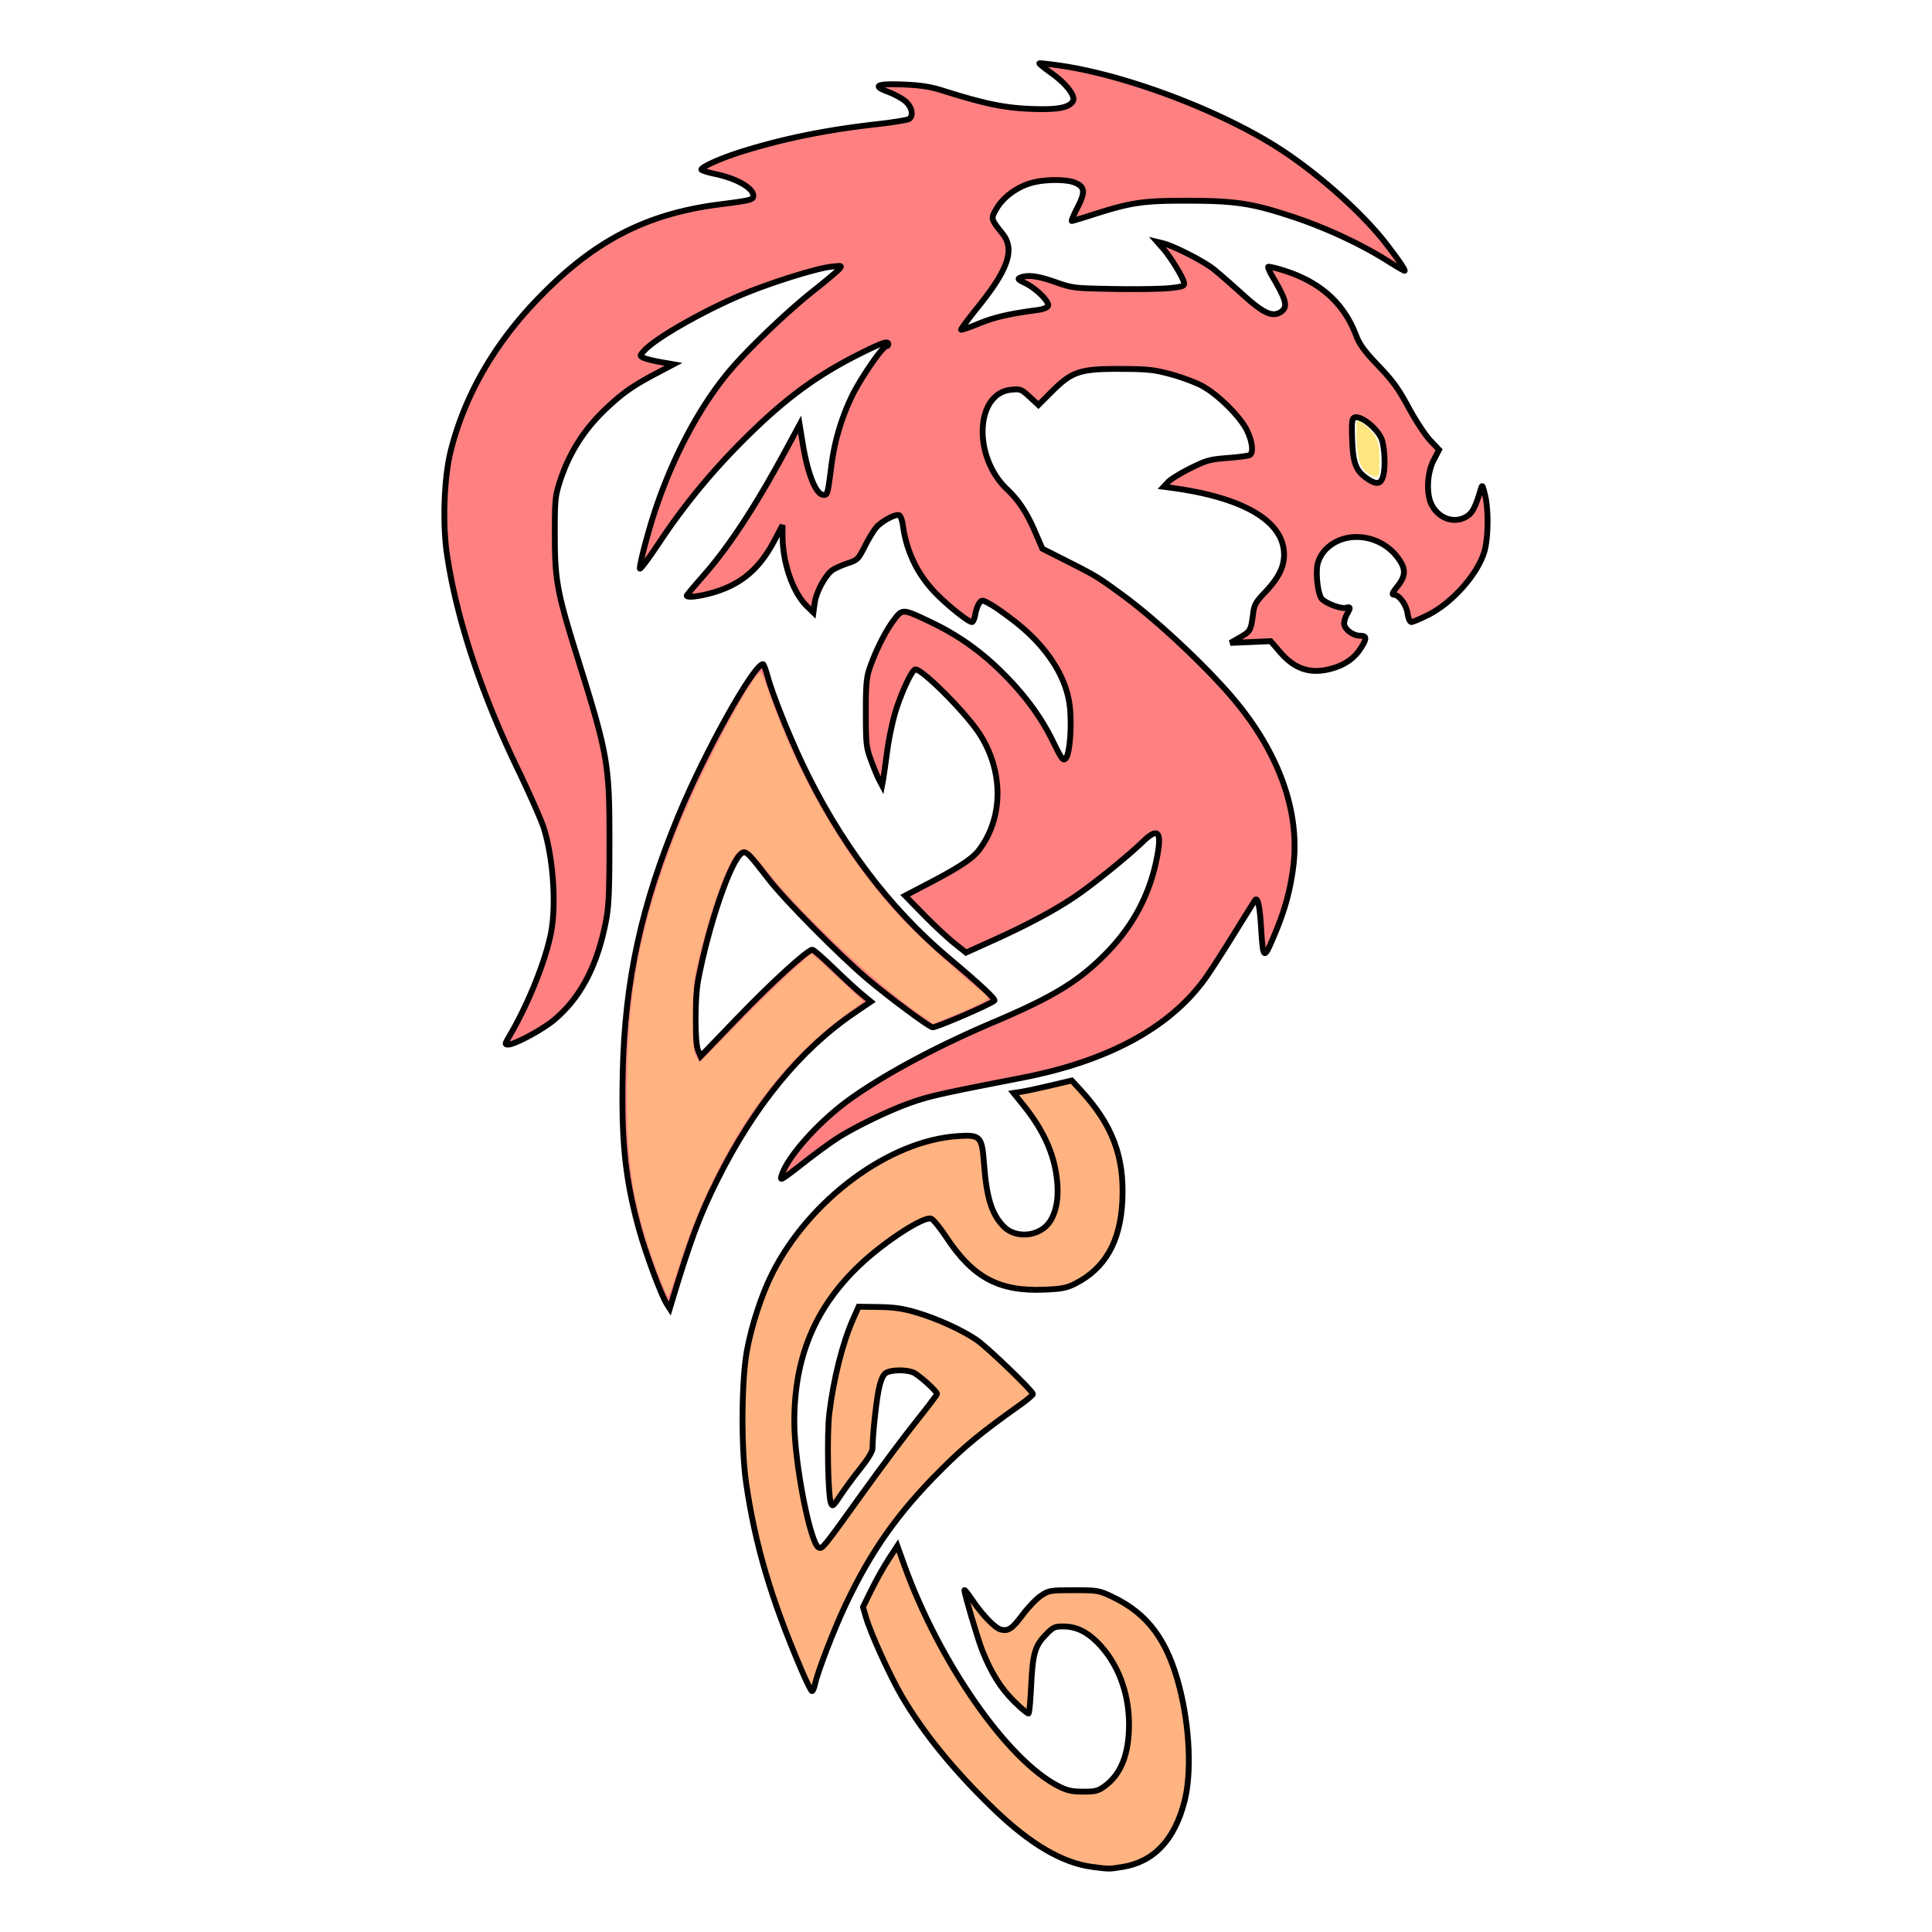 <svg xmlns="http://www.w3.org/2000/svg" viewBox="0 0 256 256"><path d="M103.574 155.748c.76-2.507 5.027-7.248 9.173-10.191 4.67-3.317 11.463-6.948 18.95-10.128 7.737-3.287 11.075-5.306 14.618-8.84 3.766-3.756 6.054-8.022 7.012-13.074.644-3.392.116-3.93-1.922-1.96-1.942 1.878-6.37 5.465-8.793 7.125-2.721 1.864-6.432 3.856-11.142 5.981l-3.466 1.564-1.588-1.269c-.873-.698-2.69-2.395-4.036-3.772l-2.448-2.503 3.226-1.686c3.902-2.04 5.713-3.239 6.544-4.33 3.271-4.292 3.302-10.475.076-15.45-1.854-2.858-7.763-8.754-8.52-8.501-.453.15-1.69 2.758-2.512 5.291-.425 1.307-.963 3.815-1.196 5.573s-.48 3.487-.549 3.843l-.123.648-.397-.755c-.219-.416-.702-1.583-1.073-2.592-.627-1.707-.675-2.148-.682-6.243-.006-3.607.08-4.665.471-5.832.763-2.275 2.089-4.945 3.18-6.403 1.196-1.6 1.18-1.6 4.732.078 3.579 1.692 6.498 3.703 9.283 6.395 3.186 3.08 5.465 6.12 7.111 9.487 1.158 2.368 1.36 2.642 1.696 2.306.524-.524.824-3.967.58-6.665-.354-3.927-2.896-7.984-7.096-11.323-1.223-.973-2.752-2.063-3.397-2.423-1.127-.63-1.185-.636-1.528-.177-.196.263-.433.933-.528 1.49-.094.557-.296 1.013-.448 1.013-.438 0-2.972-1.998-4.608-3.634-2.528-2.529-4.05-5.602-4.528-9.147-.092-.685-.323-1.306-.513-1.379-.462-.177-2.19.729-2.955 1.55-.339.362-1.038 1.495-1.556 2.517-.893 1.765-1.006 1.88-2.269 2.296-.73.241-1.634.638-2.006.882-.947.62-2.2 2.92-2.4 4.404l-.168 1.248-.853-.827c-1.846-1.79-3.212-5.694-3.231-9.239l-.008-1.501-1.025 1.944c-1.968 3.732-4.263 5.745-7.838 6.874-1.848.584-3.822.847-3.822.509 0-.074 1-1.27 2.222-2.657 3.343-3.796 6.858-9.148 10.814-16.463l1.914-3.54.42 2.56c.666 4.06 1.766 6.755 2.758 6.755.527 0 .539-.046 1.064-4.108a29.743 29.743 0 012.715-9.024c1.174-2.4 4.05-6.567 4.53-6.567a.26.26 0 00.261-.26c0-.501-.769-.244-3.804 1.276-5.845 2.926-10.139 6.129-15.636 11.662-4.225 4.252-7.722 8.538-11.018 13.504-1.353 2.039-2.46 3.504-2.46 3.256 0-.666.95-4.338 1.841-7.112 2.336-7.273 5.953-14.16 9.96-18.957 2.407-2.883 7.608-7.865 11.14-10.672 1.712-1.36 3.287-2.684 3.5-2.941.366-.444.311-.46-1.085-.296-1.89.22-7.283 1.878-11.1 3.41-5.113 2.052-11.885 5.849-13.571 7.609-.704.734-.715.783-.24 1.037.274.146 1.29.404 2.257.573l1.758.306-2.324 1.227c-3.049 1.61-4.41 2.566-6.602 4.634-2.98 2.812-4.979 6-6.202 9.897-.553 1.76-.607 2.393-.597 6.989.013 5.941.304 7.482 3.115 16.478 3.918 12.536 4.131 13.77 4.126 23.957-.004 6.648-.088 8.602-.453 10.518-1.145 6.007-3.399 10.29-6.965 13.237-1.512 1.25-5.157 3.202-5.98 3.202-.489 0-.482-.051.14-1.115 2.439-4.16 4.693-9.723 5.475-13.507.764-3.698.367-9.862-.902-14.02-.305-.998-1.876-4.555-3.49-7.906-4.86-10.081-8.083-19.859-9.354-28.382-.616-4.124-.394-10.204.501-13.76 1.807-7.178 5.63-13.91 11.265-19.831 7.477-7.858 14.446-11.53 24.284-12.796 4.243-.545 4.536-.62 4.536-1.152 0-1.031-2.212-2.297-5.054-2.892-.855-.179-1.664-.421-1.796-.538-.303-.268 2.391-1.5 5.237-2.395 5.53-1.741 11.273-2.908 18.073-3.671 2.138-.24 4.033-.554 4.212-.698.568-.46.363-1.51-.443-2.262-.422-.394-1.483-.985-2.357-1.312-2.194-.82-1.523-1.119 2.177-.968 2.165.089 3.444.293 5.094.812 5.454 1.719 8.076 2.266 11.535 2.408 3.566.146 5.12-.126 5.661-.993.416-.667-.82-2.306-2.813-3.727-.938-.67-1.664-1.26-1.614-1.31.05-.05 1.31.086 2.799.304 9.156 1.339 22.07 6.322 29.73 11.473 5.011 3.37 10.44 8.272 13.391 12.094 1.58 2.046 2.483 3.359 2.483 3.61 0 .07-1.02-.518-2.268-1.308-3.454-2.187-8.083-4.349-12.384-5.783-5.512-1.839-7.714-2.18-14.12-2.189-5.885-.008-7.46.22-12.413 1.802-1.513.483-2.827.88-2.92.883-.094.002.24-.796.741-1.774 1.063-2.072.996-2.746-.329-3.3-1.157-.483-4.003-.464-5.798.04-1.88.528-3.695 1.866-4.583 3.38-.79 1.35-.785 1.371.793 3.346 1.649 2.064.766 4.702-3.239 9.673-1.3 1.615-2.318 2.984-2.26 3.042.059.058 1.135-.314 2.393-.827 2.057-.838 3.976-1.28 7.736-1.781.749-.1 1.306-.322 1.396-.555.205-.535-1.563-2.297-3.004-2.995-.983-.476-1.08-.588-.656-.755.987-.386 2.292-.218 4.616.595 2.319.811 2.468.829 7.807.921 2.994.052 6.318 0 7.387-.117 1.742-.19 1.935-.265 1.856-.726-.119-.69-1.746-3.353-2.741-4.488l-.8-.91.778.19c1.448.357 5.436 2.401 6.74 3.455.712.576 2.403 2.055 3.758 3.285 2.767 2.515 3.985 3.083 5.076 2.369.99-.649.797-1.504-1.038-4.623-.403-.683-.677-1.297-.61-1.364.067-.067.927.127 1.91.43 4.944 1.525 8.082 4.314 9.74 8.657.467 1.222 1.099 2.084 2.947 4.018 1.91 1.998 2.668 3.045 4.022 5.557.918 1.702 2.198 3.652 2.845 4.333l1.175 1.238-.71 1.37c-.88 1.699-1.01 4.445-.28 5.9.934 1.857 3.018 2.568 4.636 1.581.77-.47 1.15-1.191 1.85-3.52.23-.764.24-.754.593.648.486 1.933.442 5.742-.088 7.522-.896 3.008-4.26 6.79-7.468 8.396-1.023.512-2.013.93-2.199.93-.201 0-.408-.467-.512-1.16-.178-1.186-1.138-2.468-1.85-2.468-.24 0-.097-.334.42-.976 1.17-1.457 1.245-2.295.328-3.658-2.356-3.503-7.48-4.053-9.988-1.073-.369.438-.749 1.214-.844 1.724-.252 1.343.084 3.994.574 4.537.564.623 2.546 1.358 3.2 1.187.617-.162.639-.027.138.85-.204.357-.375.903-.38 1.213-.012.731 1.15 1.639 2.1 1.639.924 0 .94.37.071 1.708-.815 1.257-1.99 2.095-3.626 2.588-2.874.865-5.032.208-7.052-2.147l-1.223-1.426-5.344.23 1.312-.758c1.36-.785 1.412-.882 1.71-3.176.143-1.104.371-1.51 1.537-2.733 1.834-1.927 2.57-3.39 2.554-5.088-.038-4.342-5.275-7.467-14.69-8.764l-1.258-.173.61-.65c.335-.356 1.66-1.17 2.942-1.806 2.114-1.05 2.578-1.177 4.942-1.36 1.435-.11 2.747-.287 2.916-.392.517-.32.343-1.798-.386-3.283-.906-1.846-3.897-4.795-5.98-5.898-.89-.471-2.757-1.161-4.148-1.534-2.21-.59-3.05-.678-6.675-.69-5.305-.02-6.373.336-9.038 2.997l-1.781 1.778-1.163-1.072c-1.1-1.013-1.231-1.065-2.44-.949-4.752.457-5.124 8.83-.584 13.156 1.59 1.516 2.638 3.106 3.758 5.704l.95 2.203 3.334 1.687c3.79 1.919 3.991 2.041 7.353 4.5 4.446 3.254 11.073 9.464 14.694 13.772 5.97 7.1 8.756 14.89 7.885 22.043-.394 3.238-1.149 5.974-2.563 9.296-1.396 3.28-1.445 3.24-1.742-1.422-.158-2.485-.42-3.67-.739-3.342-.065.068-1.295 2.032-2.735 4.366-1.439 2.333-3.168 5.016-3.841 5.961-4.677 6.561-12.867 11.021-24.327 13.246-10.644 2.067-12.188 2.411-14.657 3.27-2.82.982-7.297 3.131-9.746 4.68-.824.52-2.723 1.9-4.22 3.065-3.448 2.684-3.475 2.7-3.238 1.92zm79.777-93.02c.252-1.37.058-3.929-.36-4.742-.748-1.455-2.742-2.961-3.523-2.661-.327.125-.378.623-.298 2.935.108 3.148.504 4.157 2.039 5.19 1.308.883 1.882.689 2.142-.722z" fill="#ff8080" stroke="#000" stroke-linecap="square" stroke-width=".773"/><path d="M181.45 62.852c-1.154-.627-1.576-1.761-1.697-4.567-.06-1.384-.016-2.517.098-2.517.51 0 1.938 1.237 2.421 2.096.42.749.53 1.403.53 3.168 0 2.405-.078 2.51-1.352 1.82z" fill="#ffe680"/><g stroke="#000" stroke-linecap="square" stroke-width=".2"><path d="M106.202 221.292c-4.047-9.486-6.144-16.576-7.34-24.819-.674-4.644-.62-13.502.107-17.496.607-3.332 1.958-7.455 3.349-10.218 4.927-9.792 15.468-17.608 24.569-18.218 3.028-.203 3.228.008 3.505 3.693.336 4.45.99 6.572 2.538 8.223 1.655 1.766 4.957 1.406 6.247-.68.88-1.425 1.162-3.407.833-5.856-.448-3.326-1.855-6.33-4.491-9.59l-1.218-1.506 1.088-.17c.599-.093 2.333-.465 3.853-.826l2.765-.657 1.123 1.216c4.277 4.63 5.875 8.849 5.587 14.747-.263 5.38-2.274 8.925-6.204 10.933-1.162.594-1.785.719-4.097.818-6.05.26-9.495-1.586-13.056-6.995-.817-1.24-1.713-2.328-1.99-2.416-1-.317-6.153 3.027-9.4 6.1-5.968 5.649-8.732 12.263-8.72 20.862.007 5.367 2.123 16.2 3.249 16.631.48.185.577.064 5.734-7.123 2.385-3.324 5.595-7.623 7.134-9.55 1.539-1.93 2.798-3.588 2.798-3.686 0-.368-2.49-2.603-3.192-2.867-.898-.336-2.524-.354-3.36-.034-.476.18-.727.6-1.053 1.76-.363 1.295-.92 6.214-.949 8.37-.005.396-.616 1.406-1.569 2.592-.858 1.07-2.048 2.678-2.643 3.574-1.008 1.517-1.098 1.589-1.307 1.037-.389-1.03-.53-9.22-.203-11.868.568-4.609 1.757-9.33 3.133-12.438l.748-1.689 2.67.039c2.056.03 3.207.197 5.002.73 2.732.81 5.94 2.266 7.923 3.597 1.428.957 7.5 6.8 7.5 7.215 0 .124-.775.777-1.724 1.45-5.151 3.658-7.299 5.427-10.595 8.729-5.55 5.56-9.064 10.527-12.41 17.545-1.591 3.336-3.792 9.039-4.163 10.786-.098.464-.27.843-.38.843-.111 0-.737-1.254-1.39-2.787z" fill="#ffb380" stroke-width=".773"/><path d="M88.337 172.755c-.741-1.165-2.806-6.737-3.683-9.938-1.826-6.665-2.339-11.612-2.141-20.642.268-12.242 2.449-22.248 7.478-34.317C93.503 99.43 99.901 88 101.104 88c.097 0 .386.788.644 1.75.566 2.117 2.699 7.481 4.473 11.25 4.929 10.472 11.55 19.287 19.5 25.961 4.132 3.468 6.247 5.44 6.04 5.632-.541.499-7.89 3.66-8.217 3.535-.772-.296-5.785-4.026-8.553-6.364-3.738-3.158-10.969-10.455-13.116-13.236-2.73-3.538-3.01-3.814-3.549-3.504-1.446.831-4.367 9.285-5.817 16.838-.456 2.37-.461 8.29-.009 9.328l.338.775 4.841-5.028c4.59-4.767 9.33-9.093 9.966-9.093.16 0 1.406 1.083 2.769 2.406 1.362 1.323 3.041 2.87 3.73 3.438l1.253 1.032-2.177 1.478c-7.161 4.865-13.266 12.306-18.178 22.155-2.36 4.734-3.564 7.969-6.102 16.401l-.194.643z" fill="#ff8080" stroke-width=".773"/><path d="M144.746 247.377c-3.971-.519-8.246-3.032-13.073-7.685-5.214-5.027-9.254-9.974-12.12-14.842-1.583-2.685-4.186-8.4-4.812-10.563l-.391-1.35 1.121-2.279c.617-1.253 1.64-3.076 2.276-4.051l1.154-1.773.868 2.42c4.652 12.977 13.679 25.949 20.472 29.418 1.155.59 1.764.726 3.266.732 1.579.007 1.982-.091 2.796-.67 2.22-1.577 3.304-4.296 3.298-8.266-.006-4.245-1.509-8.14-4.176-10.831-1.437-1.449-2.858-2.116-4.52-2.124-1.176-.003-1.364.086-2.386 1.153-1.4 1.46-1.679 2.465-1.89 6.797-.09 1.881-.237 3.492-.325 3.58-.088.087-.961-.635-1.94-1.606-1.785-1.767-3.05-3.802-4.239-6.819-.576-1.46-2.332-7.41-2.33-7.895 0-.148.462.425 1.026 1.273 1.296 1.95 3.018 3.735 3.786 3.928 1 .252 1.497-.085 2.906-1.967.746-.998 1.844-2.136 2.438-2.529 1.037-.686 1.217-.715 4.34-.715 3.145 0 3.32.03 5.057.851 4.756 2.253 7.364 5.776 8.97 12.121 1.337 5.277 1.59 11.308.63 15.021-1.32 5.104-4.055 8-8.194 8.671-1.811.294-1.751.294-4.008 0z" fill="#ffb380" stroke-width=".773"/></g><path d="M87.292 169.05c-3.243-8.395-4.25-14.132-4.236-24.116.02-13.471 1.689-22.265 6.615-34.841 2.513-6.417 9.031-19 10.752-20.754.44-.45.497-.36 1.437 2.324 4.227 12.062 10.608 22.777 18.327 30.774 1.962 2.033 7.21 6.775 9.988 9.024.407.33.74.707.74.837 0 .252-2.261 1.342-5.378 2.592l-1.893.76-1.722-1.2c-5.914-4.12-16.024-13.598-20.304-19.033-2.374-3.016-2.975-3.396-3.9-2.47-1.328 1.327-3.62 7.663-5.175 14.3-.642 2.74-.727 3.606-.736 7.488-.008 3.703.06 4.518.441 5.214l.451.824 5.1-5.186c2.806-2.853 6.136-6.095 7.401-7.204l2.301-2.017.78.657c.43.36 1.983 1.784 3.454 3.162l2.673 2.506-2.794 2.09c-9.712 7.265-17.194 18.75-21.796 33.456-.612 1.953-1.192 3.55-1.29 3.55-.098 0-.654-1.231-1.235-2.736z" fill="#ffb380"/></svg>
